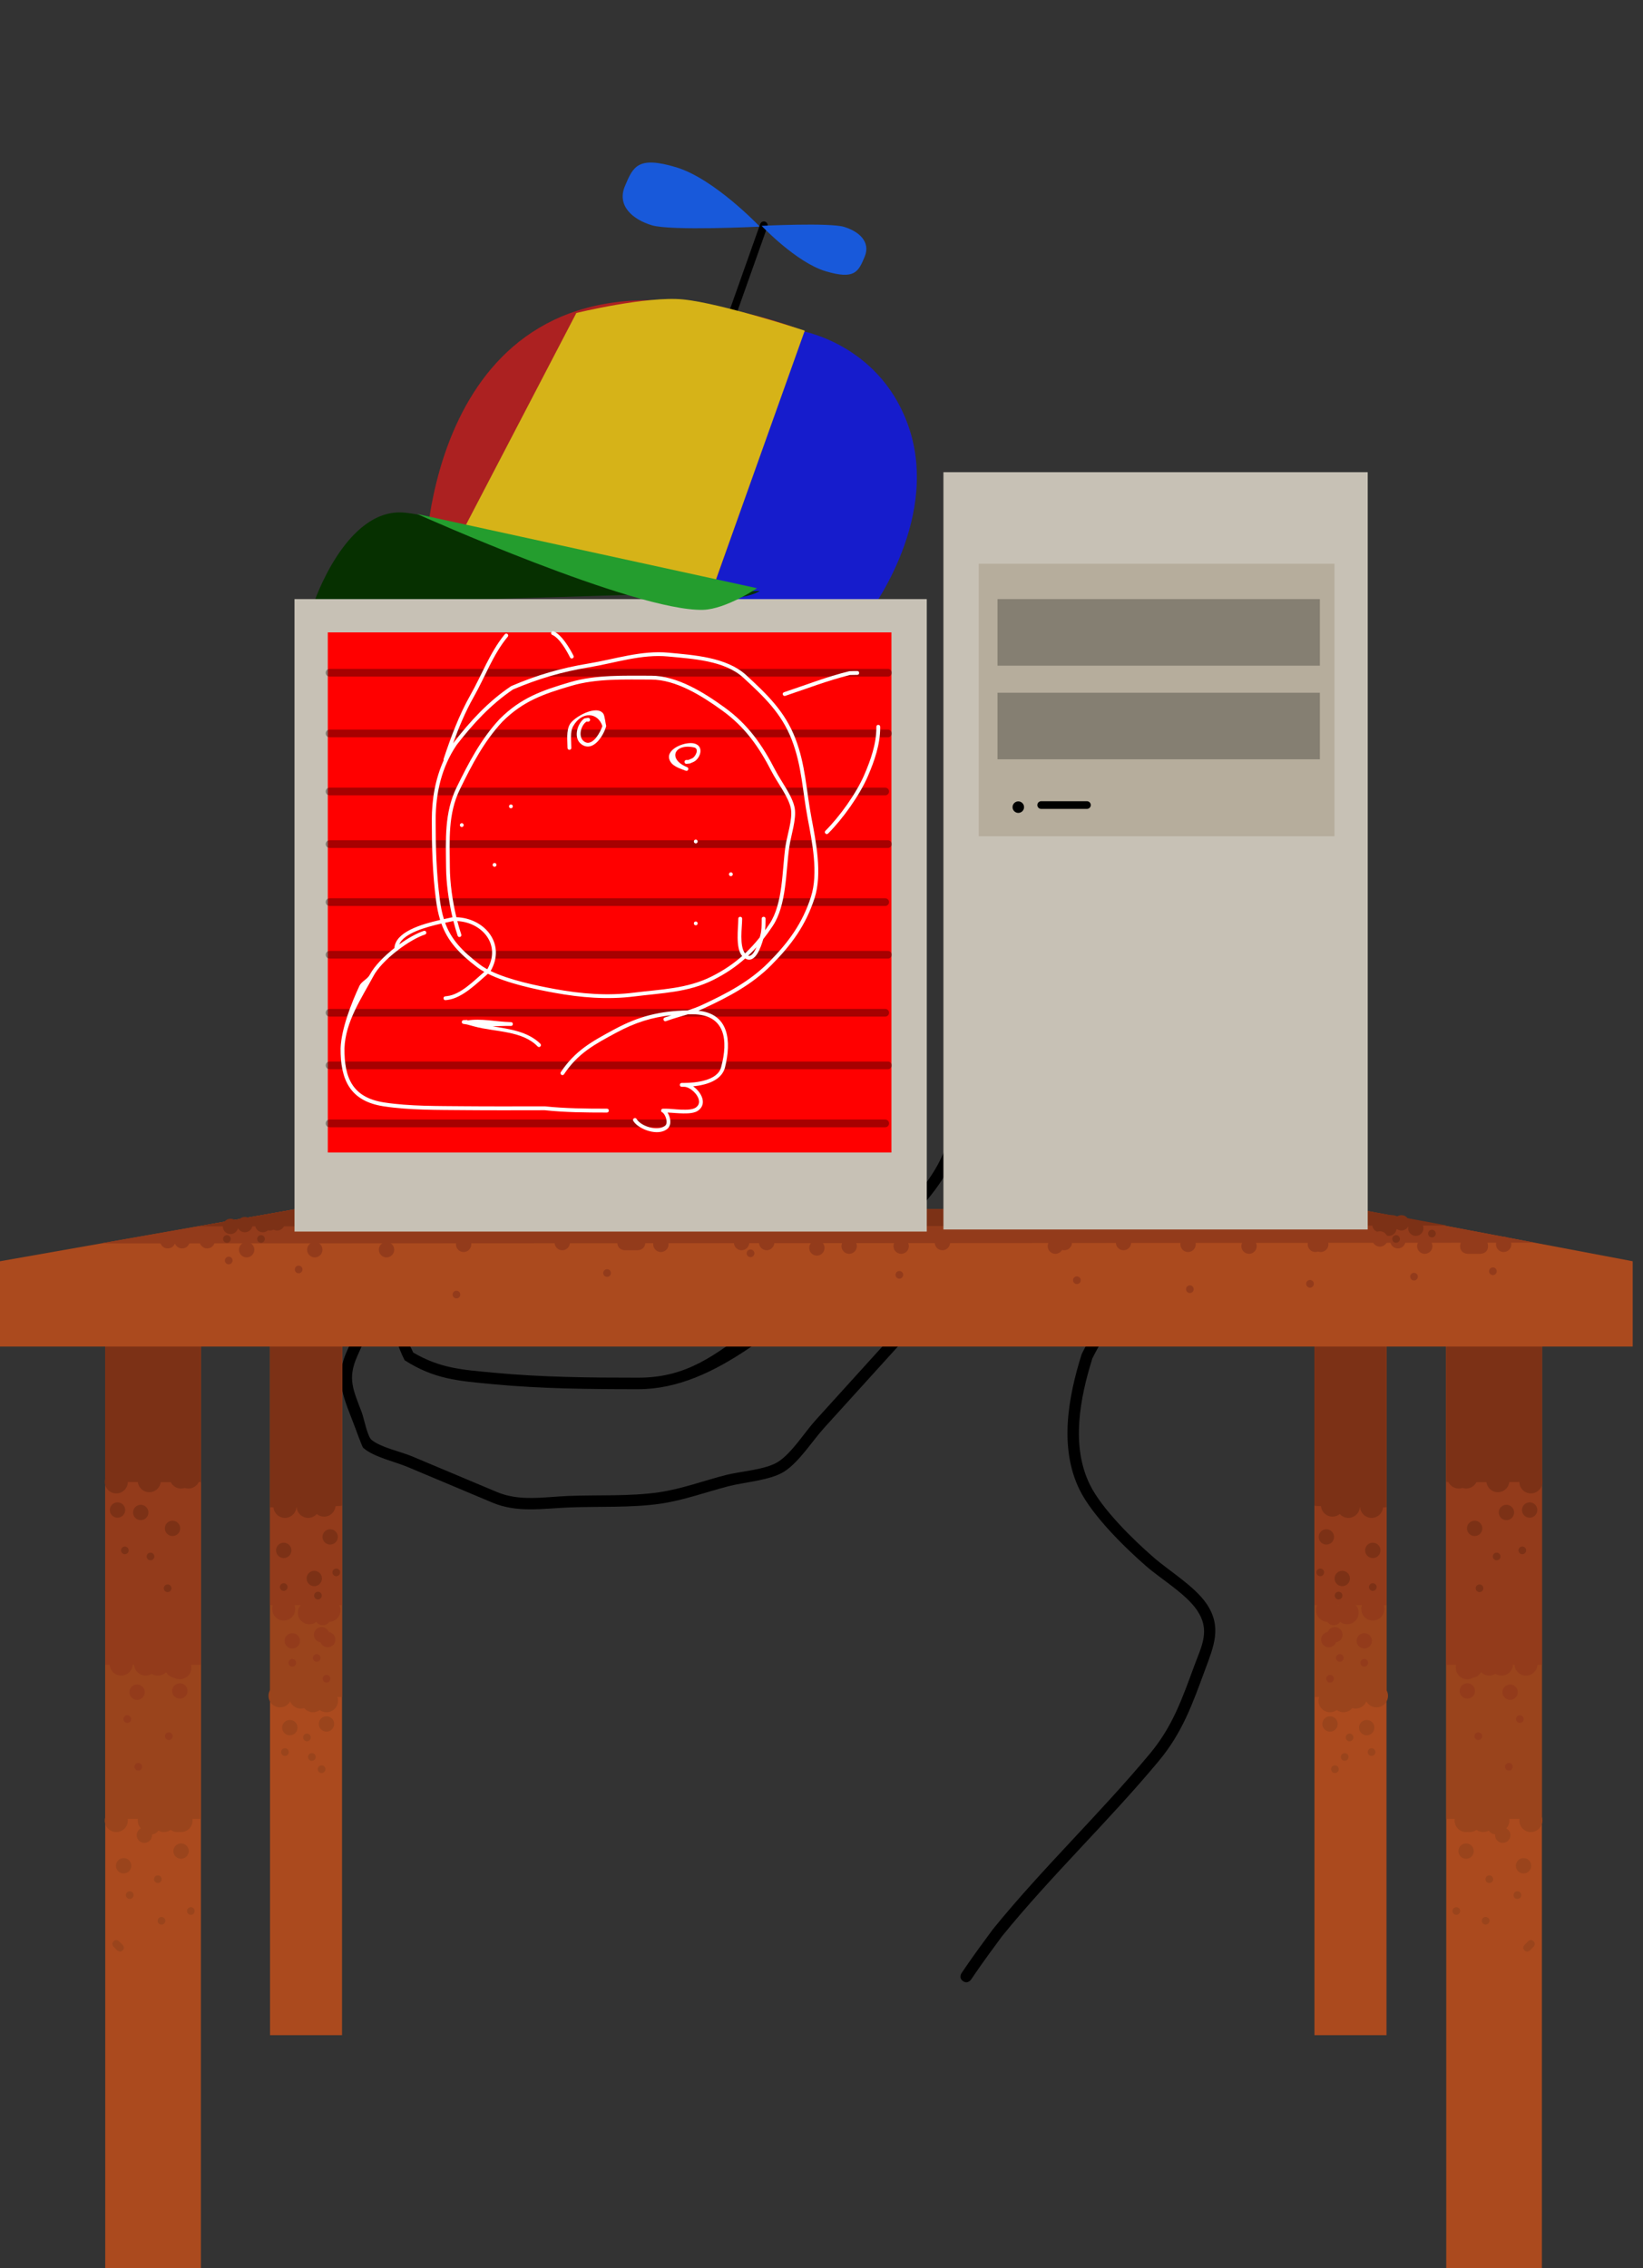 <svg version="1.1" xmlns="http://www.w3.org/2000/svg" xmlns:xlink="http://www.w3.org/1999/xlink" width="214.069" height="295.44" viewBox="0,0,214.069,295.44"><rect x="0" y="0" width="214.069" height="295.44" fill="#333333" stroke="none"/><g transform="translate(-213.637,-38.888)"><g stroke-miterlimit="10"><path d="M339.116,296.938c-0.62,-0.422 -0.198,-1.042 -0.198,-1.042l0.56,-0.822c1.135,-1.666 2.339,-3.28 3.532,-4.905c6.445,-7.935 13.88,-14.977 20.442,-22.851c2.979,-3.574 4.191,-7.126 5.8,-11.481c0.959,-2.596 2.117,-4.607 0.347,-7.212c-1.459,-2.147 -4.687,-4.049 -6.659,-5.767c-2.811,-2.455 -6.971,-6.546 -8.627,-9.89c-2.732,-5.513 -1.476,-12.203 0.261,-17.712c1.941,-3.897 4.185,-7.582 7.012,-10.909c2.705,-3.184 6.019,-5.947 8.516,-9.286c0,0 0.45,-0.6 1.05,-0.15c0.6,0.45 0.15,1.05 0.15,1.05c-5.162,6.864 -11.394,12.003 -15.338,19.857c-1.592,5.107 -2.846,11.365 -0.308,16.485c1.564,3.155 5.601,7.108 8.268,9.424c2.08,1.812 5.37,3.782 6.915,6.055c2.046,3.012 0.939,5.544 -0.181,8.575c-1.666,4.508 -2.963,8.211 -6.055,11.922c-6.549,7.859 -13.971,14.89 -20.407,22.807c-1.174,1.602 -2.361,3.191 -3.479,4.832l-0.56,0.822c0,0 -0.422,0.62 -1.042,0.198z" fill="#000000" stroke="none" stroke-width="0" stroke-linecap="butt"/><g stroke-linecap="butt"><path d="M384.902,303.977v-92.407h9.383v92.407z" fill="#ab4a1e" stroke="#000000" stroke-width="0"/><path d="M384.902,259.925v-48.355h9.383v48.355z" fill="#9a441c" stroke="#000000" stroke-width="0"/><path d="M384.902,247.95v-36.38h9.383v36.38z" fill="#933b1b" stroke="#000000" stroke-width="0"/><path d="M384.902,235.004c0,-9.87 0,-23.434 0,-23.434h9.383c0,0 0,13.694 0,23.624c0,0.155 -9.383,-0.08 -9.383,-0.189z" fill="#7c3116" stroke="#000000" stroke-width="0"/><path d="M392.342,236.597c-0.828,0 -1.5,-0.672 -1.5,-1.5c0,-0.828 0.672,-1.5 1.5,-1.5c0.828,0 1.5,0.672 1.5,1.5c0,0.828 -0.672,1.5 -1.5,1.5z" fill="#7c3116" stroke="none" stroke-width="0.5"/><path d="M388.365,233.938c0.259,-0.213 0.591,-0.341 0.952,-0.341c0.828,0 1.5,0.672 1.5,1.5c0,0.828 -0.672,1.5 -1.5,1.5c-0.444,0 -0.843,-0.193 -1.118,-0.5c-0.259,0.213 -0.591,0.341 -0.952,0.341c-0.828,0 -1.5,-0.672 -1.5,-1.5c0,-0.828 0.672,-1.5 1.5,-1.5c0.444,0 0.843,0.193 1.118,0.5z" fill="#7c3116" stroke="none" stroke-width="0.5"/><path d="M392.501,241.83c-0.552,0 -1,-0.448 -1,-1c0,-0.552 0.448,-1 1,-1c0.552,0 1,0.448 1,1c0,0.552 -0.448,1 -1,1z" fill="#7c3116" stroke="none" stroke-width="0.5"/><path d="M388.521,245.492c-0.552,0 -1,-0.448 -1,-1c0,-0.552 0.448,-1 1,-1c0.552,0 1,0.448 1,1c0,0.552 -0.448,1 -1,1z" fill="#7c3116" stroke="none" stroke-width="0.5"/><path d="M386.451,240.078c-0.552,0 -1,-0.448 -1,-1c0,-0.552 0.448,-1 1,-1c0.552,0 1,0.448 1,1c0,0.552 -0.448,1 -1,1z" fill="#7c3116" stroke="none" stroke-width="0.5"/><path d="M392.501,246.107c-0.276,0 -0.5,-0.224 -0.5,-0.5c0,-0.276 0.224,-0.5 0.5,-0.5c0.276,0 0.5,0.224 0.5,0.5c0,0.276 -0.224,0.5 -0.5,0.5z" fill="#7c3116" stroke="none" stroke-width="0.5"/><path d="M388.043,247.221c-0.276,0 -0.5,-0.224 -0.5,-0.5c0,-0.276 0.224,-0.5 0.5,-0.5c0.276,0 0.5,0.224 0.5,0.5c0,0.276 -0.224,0.5 -0.5,0.5z" fill="#7c3116" stroke="none" stroke-width="0.5"/><path d="M385.654,244.196c-0.276,0 -0.5,-0.224 -0.5,-0.5c0,-0.276 0.224,-0.5 0.5,-0.5c0.276,0 0.5,0.224 0.5,0.5c0,0.276 -0.224,0.5 -0.5,0.5z" fill="#7c3116" stroke="none" stroke-width="0.5"/><path d="M392.501,249.973c-0.828,0 -1.5,-0.672 -1.5,-1.5c0,-0.828 0.672,-1.5 1.5,-1.5c0.828,0 1.5,0.672 1.5,1.5c0,0.828 -0.672,1.5 -1.5,1.5z" fill="#933b1b" stroke="none" stroke-width="0.5"/><path d="M386.567,250.132c-0.809,-0.023 -1.457,-0.685 -1.457,-1.499c0,-0.828 0.672,-1.5 1.5,-1.5c0.611,0 1.136,0.365 1.37,0.889c0.275,-0.348 0.7,-0.571 1.177,-0.571c0.828,0 1.5,0.672 1.5,1.5c0,0.828 -0.672,1.5 -1.5,1.5c-0.345,0 -0.663,-0.117 -0.917,-0.313c-0.179,0.271 -0.486,0.449 -0.835,0.449c-0.352,0 -0.661,-0.182 -0.839,-0.456z" fill="#933b1b" stroke="none" stroke-width="0.5"/><path d="M391.387,253.613c-0.552,0 -1,-0.448 -1,-1c0,-0.552 0.448,-1 1,-1c0.552,0 1,0.448 1,1c0,0.552 -0.448,1 -1,1z" fill="#933b1b" stroke="none" stroke-width="0.5"/><path d="M386.629,251.463c0.143,-0.378 0.508,-0.647 0.936,-0.647c0.552,0 1,0.448 1,1c0,0.505 -0.374,0.922 -0.86,0.99c-0.143,0.378 -0.508,0.647 -0.936,0.647c-0.552,0 -1,-0.448 -1,-1c0,-0.505 0.374,-0.922 0.86,-0.99z" fill="#933b1b" stroke="none" stroke-width="0.5"/><path d="M386.928,258.049c-0.276,0 -0.5,-0.224 -0.5,-0.5c0,-0.276 0.224,-0.5 0.5,-0.5c0.276,0 0.5,0.224 0.5,0.5c0,0.276 -0.224,0.5 -0.5,0.5z" fill="#933b1b" stroke="none" stroke-width="0.5"/><path d="M391.387,255.979c-0.276,0 -0.5,-0.224 -0.5,-0.5c0,-0.276 0.224,-0.5 0.5,-0.5c0.276,0 0.5,0.224 0.5,0.5c0,0.276 -0.224,0.5 -0.5,0.5z" fill="#933b1b" stroke="none" stroke-width="0.5"/><path d="M388.202,255.342c-0.276,0 -0.5,-0.224 -0.5,-0.5c0,-0.276 0.224,-0.5 0.5,-0.5c0.276,0 0.5,0.224 0.5,0.5c0,0.276 -0.224,0.5 -0.5,0.5z" fill="#933b1b" stroke="none" stroke-width="0.5"/><path d="M387.181,258.936c0.23,0.039 0.441,0.13 0.623,0.261c0.246,-0.177 0.549,-0.282 0.876,-0.282c0.152,0 0.299,0.023 0.438,0.065c0.275,-0.331 0.69,-0.543 1.155,-0.543c0.567,0 1.061,0.315 1.316,0.779c0.222,-0.55 0.761,-0.938 1.391,-0.938c0.828,0 1.5,0.672 1.5,1.5c0,0.828 -0.672,1.5 -1.5,1.5c-0.567,0 -1.061,-0.315 -1.316,-0.779c-0.222,0.55 -0.761,0.938 -1.391,0.938c-0.152,0 -0.299,-0.023 -0.438,-0.065c-0.275,0.331 -0.69,0.543 -1.155,0.543c-0.327,0 -0.629,-0.105 -0.876,-0.282c-0.246,0.177 -0.549,0.282 -0.876,0.282c-0.828,0 -1.5,-0.672 -1.5,-1.5c0,-0.165 0.027,-0.324 0.076,-0.472c-0.035,-0.102 -0.054,-0.21 -0.054,-0.324c0,-0.552 0.448,-1 1,-1c0.288,0 0.548,0.122 0.731,0.317z" fill="#9a441c" stroke="none" stroke-width="0.5"/><path d="M391.705,264.918c-0.552,0 -1,-0.448 -1,-1c0,-0.552 0.448,-1 1,-1c0.552,0 1,0.448 1,1c0,0.552 -0.448,1 -1,1z" fill="#9a441c" stroke="none" stroke-width="0.5"/><path d="M386.928,264.441c-0.552,0 -1,-0.448 -1,-1c0,-0.552 0.448,-1 1,-1c0.552,0 1,0.448 1,1c0,0.552 -0.448,1 -1,1z" fill="#9a441c" stroke="none" stroke-width="0.5"/><path d="M392.342,267.603c-0.276,0 -0.5,-0.224 -0.5,-0.5c0,-0.276 0.224,-0.5 0.5,-0.5c0.276,0 0.5,0.224 0.5,0.5c0,0.276 -0.224,0.5 -0.5,0.5z" fill="#9a441c" stroke="none" stroke-width="0.5"/><path d="M389.476,265.692c-0.276,0 -0.5,-0.224 -0.5,-0.5c0,-0.276 0.224,-0.5 0.5,-0.5c0.276,0 0.5,0.224 0.5,0.5c0,0.276 -0.224,0.5 -0.5,0.5z" fill="#9a441c" stroke="none" stroke-width="0.5"/><path d="M388.839,268.24c-0.276,0 -0.5,-0.224 -0.5,-0.5c0,-0.276 0.224,-0.5 0.5,-0.5c0.276,0 0.5,0.224 0.5,0.5c0,0.276 -0.224,0.5 -0.5,0.5z" fill="#9a441c" stroke="none" stroke-width="0.5"/><path d="M387.565,269.832c-0.276,0 -0.5,-0.224 -0.5,-0.5c0,-0.276 0.224,-0.5 0.5,-0.5c0.276,0 0.5,0.224 0.5,0.5c0,0.276 -0.224,0.5 -0.5,0.5z" fill="#9a441c" stroke="none" stroke-width="0.5"/></g><g stroke-linecap="butt"><path d="M402.071,334.328v-122.758h12.465v122.758z" fill="#ab4a1e" stroke="#000000" stroke-width="0"/><path d="M402.071,275.807v-64.237h12.465v64.237z" fill="#9a441c" stroke="#000000" stroke-width="0"/><path d="M402.071,255.732v-44.162h12.465v44.162z" fill="#933b1b" stroke="#000000" stroke-width="0"/><path d="M402.071,231.916c0,-6.988 0,-20.346 0,-20.346h12.465c0,0 0,13.516 0,20.346c0,0.013 -12.465,0.061 -12.465,0z" fill="#7c3116" stroke="#000000" stroke-width="0"/><path d="M413.097,233.413c-0.828,0 -1.5,-0.672 -1.5,-1.5c0,-0.828 0.672,-1.5 1.5,-1.5c0.828,0 1.5,0.672 1.5,1.5c0,0.828 -0.672,1.5 -1.5,1.5z" fill="#7c3116" stroke="none" stroke-width="0.5"/><path d="M408.797,233.254c-0.828,0 -1.5,-0.672 -1.5,-1.5c0,-0.828 0.672,-1.5 1.5,-1.5c0.828,0 1.5,0.672 1.5,1.5c0,0.828 -0.672,1.5 -1.5,1.5z" fill="#7c3116" stroke="none" stroke-width="0.5"/><path d="M404.18,229.854c0.15,-0.05 0.311,-0.078 0.478,-0.078c0.828,0 1.5,0.672 1.5,1.5c0,0.828 -0.672,1.5 -1.5,1.5c-0.167,0 -0.328,-0.027 -0.478,-0.078c-0.15,0.05 -0.311,0.078 -0.478,0.078c-0.828,0 -1.5,-0.672 -1.5,-1.5c0,-0.828 0.672,-1.5 1.5,-1.5c0.167,0 0.328,0.027 0.478,0.078z" fill="#7c3116" stroke="none" stroke-width="0.5"/><path d="M412.937,236.575c-0.552,0 -1,-0.448 -1,-1c0,-0.552 0.448,-1 1,-1c0.552,0 1,0.448 1,1c0,0.552 -0.448,1 -1,1z" fill="#7c3116" stroke="none" stroke-width="0.5"/><path d="M409.912,236.894c-0.552,0 -1,-0.448 -1,-1c0,-0.552 0.448,-1 1,-1c0.552,0 1,0.448 1,1c0,0.552 -0.448,1 -1,1z" fill="#7c3116" stroke="none" stroke-width="0.5"/><path d="M405.772,238.964c-0.552,0 -1,-0.448 -1,-1c0,-0.552 0.448,-1 1,-1c0.552,0 1,0.448 1,1c0,0.552 -0.448,1 -1,1z" fill="#7c3116" stroke="none" stroke-width="0.5"/><path d="M411.982,241.33c-0.276,0 -0.5,-0.224 -0.5,-0.5c0,-0.276 0.224,-0.5 0.5,-0.5c0.276,0 0.5,0.224 0.5,0.5c0,0.276 -0.224,0.5 -0.5,0.5z" fill="#7c3116" stroke="none" stroke-width="0.5"/><path d="M408.638,242.126c-0.276,0 -0.5,-0.224 -0.5,-0.5c0,-0.276 0.224,-0.5 0.5,-0.5c0.276,0 0.5,0.224 0.5,0.5c0,0.276 -0.224,0.5 -0.5,0.5z" fill="#7c3116" stroke="none" stroke-width="0.5"/><path d="M406.409,246.266c-0.276,0 -0.5,-0.224 -0.5,-0.5c0,-0.276 0.224,-0.5 0.5,-0.5c0.276,0 0.5,0.224 0.5,0.5c0,0.276 -0.224,0.5 -0.5,0.5z" fill="#7c3116" stroke="none" stroke-width="0.5"/><path d="M412.46,257.138c-0.828,0 -1.5,-0.672 -1.5,-1.5c0,-0.828 0.672,-1.5 1.5,-1.5c0.828,0 1.5,0.672 1.5,1.5c0,0.828 -0.672,1.5 -1.5,1.5z" fill="#933b1b" stroke="none" stroke-width="0.5"/><path d="M404.587,254.633c0.211,-0.113 0.451,-0.177 0.707,-0.177c0.422,0 0.803,0.174 1.076,0.455c0.256,-0.461 0.748,-0.773 1.313,-0.773c0.292,0 0.565,0.084 0.796,0.228c0.231,-0.145 0.504,-0.228 0.796,-0.228c0.828,0 1.5,0.672 1.5,1.5c0,0.828 -0.672,1.5 -1.5,1.5c-0.292,0 -0.565,-0.084 -0.796,-0.229c-0.231,0.145 -0.504,0.229 -0.796,0.229c-0.422,0 -0.803,-0.174 -1.076,-0.455c-0.221,0.398 -0.617,0.684 -1.083,0.756c-0.211,0.113 -0.451,0.177 -0.707,0.177c-0.828,0 -1.5,-0.672 -1.5,-1.5c0,-0.751 0.551,-1.372 1.271,-1.483z" fill="#933b1b" stroke="none" stroke-width="0.5"/><path d="M410.39,260.301c-0.552,0 -1,-0.448 -1,-1c0,-0.552 0.448,-1 1,-1c0.552,0 1,0.448 1,1c0,0.552 -0.448,1 -1,1z" fill="#933b1b" stroke="none" stroke-width="0.5"/><path d="M404.817,260.141c-0.552,0 -1,-0.448 -1,-1c0,-0.552 0.448,-1 1,-1c0.552,0 1,0.448 1,1c0,0.552 -0.448,1 -1,1z" fill="#933b1b" stroke="none" stroke-width="0.5"/><path d="M411.663,263.304c-0.276,0 -0.5,-0.224 -0.5,-0.5c0,-0.276 0.224,-0.5 0.5,-0.5c0.276,0 0.5,0.224 0.5,0.5c0,0.276 -0.224,0.5 -0.5,0.5z" fill="#933b1b" stroke="none" stroke-width="0.5"/><path d="M406.25,265.533c-0.276,0 -0.5,-0.224 -0.5,-0.5c0,-0.276 0.224,-0.5 0.5,-0.5c0.276,0 0.5,0.224 0.5,0.5c0,0.276 -0.224,0.5 -0.5,0.5z" fill="#933b1b" stroke="none" stroke-width="0.5"/><path d="M410.23,269.514c-0.276,0 -0.5,-0.224 -0.5,-0.5c0,-0.276 0.224,-0.5 0.5,-0.5c0.276,0 0.5,0.224 0.5,0.5c0,0.276 -0.224,0.5 -0.5,0.5z" fill="#933b1b" stroke="none" stroke-width="0.5"/><path d="M413.097,277.52c-0.828,0 -1.5,-0.672 -1.5,-1.5c0,-0.828 0.672,-1.5 1.5,-1.5c0.828,0 1.5,0.672 1.5,1.5c0,0.828 -0.672,1.5 -1.5,1.5z" fill="#9a441c" stroke="none" stroke-width="0.5"/><path d="M409.434,278.931c-0.552,0 -1,-0.448 -1,-1c0,-0.039 0.002,-0.077 0.007,-0.115c-0.349,-0.013 -0.652,-0.205 -0.821,-0.487c-0.217,0.122 -0.467,0.191 -0.734,0.191c-0.327,0 -0.629,-0.105 -0.876,-0.282c-0.246,0.177 -0.549,0.282 -0.876,0.282c-0.081,0 -0.161,-0.006 -0.239,-0.019c-0.078,0.012 -0.158,0.019 -0.239,0.019c-0.828,0 -1.5,-0.672 -1.5,-1.5c0,-0.828 0.672,-1.5 1.5,-1.5c0.081,0 0.161,0.006 0.239,0.019c0.078,-0.012 0.158,-0.019 0.239,-0.019c0.327,0 0.629,0.105 0.876,0.282c0.246,-0.177 0.549,-0.282 0.876,-0.282c0.363,0 0.696,0.129 0.955,0.344c0.259,-0.215 0.592,-0.344 0.955,-0.344c0.828,0 1.5,0.672 1.5,1.5c0,0.395 -0.153,0.755 -0.403,1.023c0.321,0.167 0.54,0.502 0.54,0.888c0,0.552 -0.448,1 -1,1z" fill="#9a441c" stroke="none" stroke-width="0.5"/><path d="M412.141,282.911c-0.552,0 -1,-0.448 -1,-1c0,-0.552 0.448,-1 1,-1c0.552,0 1,0.448 1,1c0,0.552 -0.448,1 -1,1z" fill="#9a441c" stroke="none" stroke-width="0.5"/><path d="M404.657,281.001c-0.552,0 -1,-0.448 -1,-1c0,-0.552 0.448,-1 1,-1c0.552,0 1,0.448 1,1c0,0.552 -0.448,1 -1,1z" fill="#9a441c" stroke="none" stroke-width="0.5"/><path d="M413.45,292.456l-0.478,0.478c0,0 -0.354,0.354 -0.707,0c-0.354,-0.354 0,-0.707 0,-0.707l0.478,-0.478c0,0 0.354,-0.354 0.707,0c0.354,0.354 0,0.707 0,0.707z" fill="#9a441c" stroke="none" stroke-width="0.5"/><path d="M411.345,286.233c-0.276,0 -0.5,-0.224 -0.5,-0.5c0,-0.276 0.224,-0.5 0.5,-0.5c0.276,0 0.5,0.224 0.5,0.5c0,0.276 -0.224,0.5 -0.5,0.5z" fill="#9a441c" stroke="none" stroke-width="0.5"/><path d="M407.683,284.163c-0.276,0 -0.5,-0.224 -0.5,-0.5c0,-0.276 0.224,-0.5 0.5,-0.5c0.276,0 0.5,0.224 0.5,0.5c0,0.276 -0.224,0.5 -0.5,0.5z" fill="#9a441c" stroke="none" stroke-width="0.5"/><path d="M403.383,288.303c-0.276,0 -0.5,-0.224 -0.5,-0.5c0,-0.276 0.224,-0.5 0.5,-0.5c0.276,0 0.5,0.224 0.5,0.5c0,0.276 -0.224,0.5 -0.5,0.5z" fill="#9a441c" stroke="none" stroke-width="0.5"/><path d="M407.205,289.577c-0.276,0 -0.5,-0.224 -0.5,-0.5c0,-0.276 0.224,-0.5 0.5,-0.5c0.276,0 0.5,0.224 0.5,0.5c0,0.276 -0.224,0.5 -0.5,0.5z" fill="#9a441c" stroke="none" stroke-width="0.5"/></g><path d="M338.459,181.482c0.75,0.004 0.746,0.754 0.746,0.754l-0.008,1.461c-0.12,9.528 -8.824,15.606 -15.454,21.346c-8.082,5.725 -16.664,14.793 -26.943,14.793c-6.376,0 -12.617,-0.055 -18.966,-0.654c-4.518,-0.426 -7.616,-0.645 -11.478,-3.118c-1.942,-3.812 -2.022,-7.732 -1.246,-11.643c-1.644,3.711 -3.288,7.423 -4.932,11.135c-1.308,2.953 -0.5,4.378 0.613,7.358c0.253,0.678 0.709,3.063 1.245,3.512c1.199,1.002 3.816,1.537 5.281,2.153c3.688,1.55 7.375,3.1 11.063,4.65c2.968,1.248 6.075,0.648 9.276,0.514c3.894,-0.162 8.059,0.079 11.911,-0.492c2.882,-0.427 5.813,-1.506 8.637,-2.235c1.901,-0.491 5.203,-0.678 6.831,-1.731c1.788,-1.157 3.427,-3.826 4.87,-5.418c3.694,-4.075 7.389,-8.149 11.083,-12.224c3.9,-4.301 6.155,-10.225 8.834,-15.369c0.712,-1.368 3.006,-4.274 3.043,-5.763c0.048,-1.891 -0.881,-3.346 -1.793,-4.899c-0.162,-0.245 -0.324,-0.49 -0.486,-0.735l-0.492,-0.487c0,0 -0.53,-0.53 0,-1.061c0.53,-0.53 1.061,0 1.061,0l0.592,0.597c0.199,0.297 0.398,0.594 0.598,0.89c1.086,1.849 2.17,3.675 2.001,5.94c-0.137,1.83 -2.342,4.577 -3.193,6.211c-2.743,5.266 -5.059,11.278 -9.054,15.684c-3.694,4.075 -7.389,8.149 -11.083,12.224c-1.542,1.701 -3.274,4.468 -5.205,5.694c-1.806,1.147 -5.153,1.363 -7.232,1.9c-2.875,0.743 -5.856,1.831 -8.792,2.266c-3.906,0.579 -8.12,0.343 -12.068,0.507c-3.442,0.143 -6.711,0.718 -9.92,-0.63c-3.688,-1.55 -7.375,-3.1 -11.063,-4.65c-1.621,-0.681 -4.49,-1.316 -5.782,-2.497c-0.137,-0.126 -1.022,-2.561 -1.044,-2.621c-1.372,-3.676 -2.77,-6.133 -1.103,-9.895c3.556,-8.027 7.109,-16.056 10.675,-24.079c0,0 0.246,-0.553 0.793,-0.445c0.119,-0.024 0.261,-0.015 0.426,0.047c0.702,0.263 0.439,0.966 0.439,0.966c-1.825,4.865 -3.841,9.796 -4.83,14.899c-0.348,1.793 -0.823,3.692 -0.337,5.521c0.288,1.084 1.062,2.16 1.5,3.205c3.564,2.077 6.38,2.238 10.502,2.626c6.302,0.595 12.496,0.647 18.825,0.647c6.419,0 10.01,-2.984 15.043,-6.678c3.616,-2.655 7.311,-5.207 10.974,-7.796c6.228,-5.404 14.767,-11.215 14.88,-20.179l0.008,-1.456c0,0 0.004,-0.75 0.754,-0.746z" fill="#000000" stroke="none" stroke-width="0" stroke-linecap="butt"/><g stroke-linecap="butt"><path d="M248.819,303.977v-92.407h9.383v92.407z" fill="#ab4a1e" stroke="#000000" stroke-width="0"/><path d="M248.819,259.925v-48.355h9.383v48.355z" fill="#9a441c" stroke="#000000" stroke-width="0"/><path d="M248.819,247.95v-36.38h9.383v36.38z" fill="#933b1b" stroke="#000000" stroke-width="0"/><path d="M248.819,235.194c0,-9.93 0,-23.624 0,-23.624h9.383c0,0 0,13.564 0,23.434c0,0.11 -9.383,0.345 -9.383,0.189z" fill="#7c3116" stroke="#000000" stroke-width="0"/><path d="M249.263,235.097c0,-0.828 0.672,-1.5 1.5,-1.5c0.828,0 1.5,0.672 1.5,1.5c0,0.828 -0.672,1.5 -1.5,1.5c-0.828,0 -1.5,-0.672 -1.5,-1.5z" fill="#7c3116" stroke="none" stroke-width="0.5"/><path d="M255.858,233.438c0.828,0 1.5,0.672 1.5,1.5c0,0.828 -0.672,1.5 -1.5,1.5c-0.361,0 -0.693,-0.128 -0.952,-0.341c-0.275,0.307 -0.674,0.5 -1.118,0.5c-0.828,0 -1.5,-0.672 -1.5,-1.5c0,-0.828 0.672,-1.5 1.5,-1.5c0.361,0 0.693,0.128 0.952,0.341c0.275,-0.307 0.674,-0.5 1.118,-0.5z" fill="#7c3116" stroke="none" stroke-width="0.5"/><path d="M249.604,240.83c0,-0.552 0.448,-1 1,-1c0.552,0 1,0.448 1,1c0,0.552 -0.448,1 -1,1c-0.552,0 -1,-0.448 -1,-1z" fill="#7c3116" stroke="none" stroke-width="0.5"/><path d="M253.584,244.492c0,-0.552 0.448,-1 1,-1c0.552,0 1,0.448 1,1c0,0.552 -0.448,1 -1,1c-0.552,0 -1,-0.448 -1,-1z" fill="#7c3116" stroke="none" stroke-width="0.5"/><path d="M255.654,239.078c0,-0.552 0.448,-1 1,-1c0.552,0 1,0.448 1,1c0,0.552 -0.448,1 -1,1c-0.552,0 -1,-0.448 -1,-1z" fill="#7c3116" stroke="none" stroke-width="0.5"/><path d="M250.104,245.607c0,-0.276 0.224,-0.5 0.5,-0.5c0.276,0 0.5,0.224 0.5,0.5c0,0.276 -0.224,0.5 -0.5,0.5c-0.276,0 -0.5,-0.224 -0.5,-0.5z" fill="#7c3116" stroke="none" stroke-width="0.5"/><path d="M254.562,246.721c0,-0.276 0.224,-0.5 0.5,-0.5c0.276,0 0.5,0.224 0.5,0.5c0,0.276 -0.224,0.5 -0.5,0.5c-0.276,0 -0.5,-0.224 -0.5,-0.5z" fill="#7c3116" stroke="none" stroke-width="0.5"/><path d="M256.951,243.696c0,-0.276 0.224,-0.5 0.5,-0.5c0.276,0 0.5,0.224 0.5,0.5c0,0.276 -0.224,0.5 -0.5,0.5c-0.276,0 -0.5,-0.224 -0.5,-0.5z" fill="#7c3116" stroke="none" stroke-width="0.5"/><path d="M249.104,248.473c0,-0.828 0.672,-1.5 1.5,-1.5c0.828,0 1.5,0.672 1.5,1.5c0,0.828 -0.672,1.5 -1.5,1.5c-0.828,0 -1.5,-0.672 -1.5,-1.5z" fill="#933b1b" stroke="none" stroke-width="0.5"/><path d="M255.699,250.588c-0.349,0 -0.656,-0.179 -0.835,-0.449c-0.253,0.196 -0.571,0.313 -0.917,0.313c-0.828,0 -1.5,-0.672 -1.5,-1.5c0,-0.828 0.672,-1.5 1.5,-1.5c0.477,0 0.903,0.223 1.177,0.571c0.234,-0.524 0.759,-0.889 1.37,-0.889c0.828,0 1.5,0.672 1.5,1.5c0,0.814 -0.648,1.477 -1.457,1.499c-0.178,0.274 -0.488,0.456 -0.839,0.456z" fill="#933b1b" stroke="none" stroke-width="0.5"/><path d="M250.718,252.613c0,-0.552 0.448,-1 1,-1c0.552,0 1,0.448 1,1c0,0.552 -0.448,1 -1,1c-0.552,0 -1,-0.448 -1,-1z" fill="#933b1b" stroke="none" stroke-width="0.5"/><path d="M257.336,252.454c0,0.552 -0.448,1 -1,1c-0.428,0 -0.793,-0.269 -0.936,-0.647c-0.486,-0.068 -0.86,-0.485 -0.86,-0.99c0,-0.552 0.448,-1 1,-1c0.428,0 0.793,0.269 0.936,0.647c0.486,0.068 0.86,0.485 0.86,0.99z" fill="#933b1b" stroke="none" stroke-width="0.5"/><path d="M255.677,257.549c0,-0.276 0.224,-0.5 0.5,-0.5c0.276,0 0.5,0.224 0.5,0.5c0,0.276 -0.224,0.5 -0.5,0.5c-0.276,0 -0.5,-0.224 -0.5,-0.5z" fill="#933b1b" stroke="none" stroke-width="0.5"/><path d="M251.218,255.479c0,-0.276 0.224,-0.5 0.5,-0.5c0.276,0 0.5,0.224 0.5,0.5c0,0.276 -0.224,0.5 -0.5,0.5c-0.276,0 -0.5,-0.224 -0.5,-0.5z" fill="#933b1b" stroke="none" stroke-width="0.5"/><path d="M254.403,254.842c0,-0.276 0.224,-0.5 0.5,-0.5c0.276,0 0.5,0.224 0.5,0.5c0,0.276 -0.224,0.5 -0.5,0.5c-0.276,0 -0.5,-0.224 -0.5,-0.5z" fill="#933b1b" stroke="none" stroke-width="0.5"/><path d="M256.654,258.619c0.552,0 1,0.448 1,1c0,0.113 -0.019,0.222 -0.054,0.324c0.049,0.149 0.076,0.307 0.076,0.472c0,0.828 -0.672,1.5 -1.5,1.5c-0.327,0 -0.629,-0.105 -0.876,-0.282c-0.246,0.177 -0.549,0.282 -0.876,0.282c-0.464,0 -0.88,-0.211 -1.155,-0.543c-0.138,0.042 -0.285,0.065 -0.438,0.065c-0.63,0 -1.169,-0.388 -1.391,-0.938c-0.255,0.464 -0.749,0.779 -1.316,0.779c-0.828,0 -1.5,-0.672 -1.5,-1.5c0,-0.828 0.672,-1.5 1.5,-1.5c0.63,0 1.169,0.388 1.391,0.938c0.255,-0.464 0.749,-0.779 1.316,-0.779c0.464,0 0.88,0.211 1.155,0.543c0.138,-0.042 0.285,-0.065 0.438,-0.065c0.327,0 0.629,0.105 0.876,0.282c0.181,-0.131 0.393,-0.222 0.623,-0.261c0.183,-0.195 0.442,-0.317 0.731,-0.317z" fill="#9a441c" stroke="none" stroke-width="0.5"/><path d="M250.4,263.918c0,-0.552 0.448,-1 1,-1c0.552,0 1,0.448 1,1c0,0.552 -0.448,1 -1,1c-0.552,0 -1,-0.448 -1,-1z" fill="#9a441c" stroke="none" stroke-width="0.5"/><path d="M255.177,263.441c0,-0.552 0.448,-1 1,-1c0.552,0 1,0.448 1,1c0,0.552 -0.448,1 -1,1c-0.552,0 -1,-0.448 -1,-1z" fill="#9a441c" stroke="none" stroke-width="0.5"/><path d="M250.263,267.103c0,-0.276 0.224,-0.5 0.5,-0.5c0.276,0 0.5,0.224 0.5,0.5c0,0.276 -0.224,0.5 -0.5,0.5c-0.276,0 -0.5,-0.224 -0.5,-0.5z" fill="#9a441c" stroke="none" stroke-width="0.5"/><path d="M253.129,265.192c0,-0.276 0.224,-0.5 0.5,-0.5c0.276,0 0.5,0.224 0.5,0.5c0,0.276 -0.224,0.5 -0.5,0.5c-0.276,0 -0.5,-0.224 -0.5,-0.5z" fill="#9a441c" stroke="none" stroke-width="0.5"/><path d="M253.766,267.74c0,-0.276 0.224,-0.5 0.5,-0.5c0.276,0 0.5,0.224 0.5,0.5c0,0.276 -0.224,0.5 -0.5,0.5c-0.276,0 -0.5,-0.224 -0.5,-0.5z" fill="#9a441c" stroke="none" stroke-width="0.5"/><path d="M255.04,269.332c0,-0.276 0.224,-0.5 0.5,-0.5c0.276,0 0.5,0.224 0.5,0.5c0,0.276 -0.224,0.5 -0.5,0.5c-0.276,0 -0.5,-0.224 -0.5,-0.5z" fill="#9a441c" stroke="none" stroke-width="0.5"/></g><g stroke-linecap="butt"><path d="M227.349,334.328v-122.758h12.465v122.758z" fill="#ab4a1e" stroke="#000000" stroke-width="0"/><path d="M227.349,275.807v-64.237h12.465v64.237z" fill="#9a441c" stroke="#000000" stroke-width="0"/><path d="M227.349,255.732v-44.162h12.465v44.162z" fill="#933b1b" stroke="#000000" stroke-width="0"/><path d="M227.349,231.916c0,-6.83 0,-20.346 0,-20.346h12.465c0,0 0,13.358 0,20.346c0,0.061 -12.465,0.013 -12.465,0z" fill="#7c3116" stroke="#000000" stroke-width="0"/><path d="M227.289,231.913c0,-0.828 0.672,-1.5 1.5,-1.5c0.828,0 1.5,0.672 1.5,1.5c0,0.828 -0.672,1.5 -1.5,1.5c-0.828,0 -1.5,-0.672 -1.5,-1.5z" fill="#7c3116" stroke="none" stroke-width="0.5"/><path d="M231.588,231.754c0,-0.828 0.672,-1.5 1.5,-1.5c0.828,0 1.5,0.672 1.5,1.5c0,0.828 -0.672,1.5 -1.5,1.5c-0.828,0 -1.5,-0.672 -1.5,-1.5z" fill="#7c3116" stroke="none" stroke-width="0.5"/><path d="M238.184,229.776c0.828,0 1.5,0.672 1.5,1.5c0,0.828 -0.672,1.5 -1.5,1.5c-0.167,0 -0.328,-0.027 -0.478,-0.078c-0.15,0.05 -0.311,0.078 -0.478,0.078c-0.828,0 -1.5,-0.672 -1.5,-1.5c0,-0.828 0.672,-1.5 1.5,-1.5c0.167,0 0.328,0.027 0.478,0.078c0.15,-0.05 0.311,-0.078 0.478,-0.078z" fill="#7c3116" stroke="none" stroke-width="0.5"/><path d="M227.948,235.575c0,-0.552 0.448,-1 1,-1c0.552,0 1,0.448 1,1c0,0.552 -0.448,1 -1,1c-0.552,0 -1,-0.448 -1,-1z" fill="#7c3116" stroke="none" stroke-width="0.5"/><path d="M230.974,235.894c0,-0.552 0.448,-1 1,-1c0.552,0 1,0.448 1,1c0,0.552 -0.448,1 -1,1c-0.552,0 -1,-0.448 -1,-1z" fill="#7c3116" stroke="none" stroke-width="0.5"/><path d="M235.114,237.964c0,-0.552 0.448,-1 1,-1c0.552,0 1,0.448 1,1c0,0.552 -0.448,1 -1,1c-0.552,0 -1,-0.448 -1,-1z" fill="#7c3116" stroke="none" stroke-width="0.5"/><path d="M229.404,240.83c0,-0.276 0.224,-0.5 0.5,-0.5c0.276,0 0.5,0.224 0.5,0.5c0,0.276 -0.224,0.5 -0.5,0.5c-0.276,0 -0.5,-0.224 -0.5,-0.5z" fill="#7c3116" stroke="none" stroke-width="0.5"/><path d="M232.747,241.626c0,-0.276 0.224,-0.5 0.5,-0.5c0.276,0 0.5,0.224 0.5,0.5c0,0.276 -0.224,0.5 -0.5,0.5c-0.276,0 -0.5,-0.224 -0.5,-0.5z" fill="#7c3116" stroke="none" stroke-width="0.5"/><path d="M234.977,245.766c0,-0.276 0.224,-0.5 0.5,-0.5c0.276,0 0.5,0.224 0.5,0.5c0,0.276 -0.224,0.5 -0.5,0.5c-0.276,0 -0.5,-0.224 -0.5,-0.5z" fill="#7c3116" stroke="none" stroke-width="0.5"/><path d="M227.926,255.638c0,-0.828 0.672,-1.5 1.5,-1.5c0.828,0 1.5,0.672 1.5,1.5c0,0.828 -0.672,1.5 -1.5,1.5c-0.828,0 -1.5,-0.672 -1.5,-1.5z" fill="#933b1b" stroke="none" stroke-width="0.5"/><path d="M238.569,256.116c0,0.828 -0.672,1.5 -1.5,1.5c-0.256,0 -0.496,-0.064 -0.707,-0.177c-0.467,-0.072 -0.863,-0.358 -1.083,-0.756c-0.273,0.281 -0.654,0.455 -1.076,0.455c-0.292,0 -0.565,-0.084 -0.796,-0.229c-0.231,0.145 -0.504,0.229 -0.796,0.229c-0.828,0 -1.5,-0.672 -1.5,-1.5c0,-0.828 0.672,-1.5 1.5,-1.5c0.292,0 0.565,0.084 0.796,0.228c0.231,-0.145 0.504,-0.228 0.796,-0.228c0.565,0 1.057,0.312 1.313,0.773c0.273,-0.281 0.654,-0.455 1.076,-0.455c0.256,0 0.496,0.064 0.707,0.177c0.72,0.11 1.271,0.732 1.271,1.483z" fill="#933b1b" stroke="none" stroke-width="0.5"/><path d="M230.496,259.301c0,-0.552 0.448,-1 1,-1c0.552,0 1,0.448 1,1c0,0.552 -0.448,1 -1,1c-0.552,0 -1,-0.448 -1,-1z" fill="#933b1b" stroke="none" stroke-width="0.5"/><path d="M236.069,259.141c0,-0.552 0.448,-1 1,-1c0.552,0 1,0.448 1,1c0,0.552 -0.448,1 -1,1c-0.552,0 -1,-0.448 -1,-1z" fill="#933b1b" stroke="none" stroke-width="0.5"/><path d="M229.722,262.804c0,-0.276 0.224,-0.5 0.5,-0.5c0.276,0 0.5,0.224 0.5,0.5c0,0.276 -0.224,0.5 -0.5,0.5c-0.276,0 -0.5,-0.224 -0.5,-0.5z" fill="#933b1b" stroke="none" stroke-width="0.5"/><path d="M235.136,265.033c0,-0.276 0.224,-0.5 0.5,-0.5c0.276,0 0.5,0.224 0.5,0.5c0,0.276 -0.224,0.5 -0.5,0.5c-0.276,0 -0.5,-0.224 -0.5,-0.5z" fill="#933b1b" stroke="none" stroke-width="0.5"/><path d="M231.155,269.014c0,-0.276 0.224,-0.5 0.5,-0.5c0.276,0 0.5,0.224 0.5,0.5c0,0.276 -0.224,0.5 -0.5,0.5c-0.276,0 -0.5,-0.224 -0.5,-0.5z" fill="#933b1b" stroke="none" stroke-width="0.5"/><path d="M227.289,276.02c0,-0.828 0.672,-1.5 1.5,-1.5c0.828,0 1.5,0.672 1.5,1.5c0,0.828 -0.672,1.5 -1.5,1.5c-0.828,0 -1.5,-0.672 -1.5,-1.5z" fill="#9a441c" stroke="none" stroke-width="0.5"/><path d="M231.451,277.931c0,-0.386 0.219,-0.721 0.54,-0.888c-0.25,-0.268 -0.403,-0.628 -0.403,-1.023c0,-0.828 0.672,-1.5 1.5,-1.5c0.363,0 0.696,0.129 0.955,0.344c0.259,-0.215 0.592,-0.344 0.955,-0.344c0.327,0 0.629,0.105 0.876,0.282c0.246,-0.177 0.549,-0.282 0.876,-0.282c0.081,0 0.161,0.006 0.239,0.019c0.078,-0.012 0.158,-0.019 0.239,-0.019c0.828,0 1.5,0.672 1.5,1.5c0,0.828 -0.672,1.5 -1.5,1.5c-0.081,0 -0.161,-0.006 -0.239,-0.019c-0.078,0.012 -0.158,0.019 -0.239,0.019c-0.327,0 -0.629,-0.105 -0.876,-0.282c-0.246,0.177 -0.549,0.282 -0.876,0.282c-0.266,0 -0.517,-0.069 -0.734,-0.191c-0.169,0.282 -0.472,0.474 -0.821,0.487c0.004,0.038 0.007,0.076 0.007,0.115c0,0.552 -0.448,1 -1,1c-0.552,0 -1,-0.448 -1,-1z" fill="#9a441c" stroke="none" stroke-width="0.5"/><path d="M228.744,281.911c0,-0.552 0.448,-1 1,-1c0.552,0 1,0.448 1,1c0,0.552 -0.448,1 -1,1c-0.552,0 -1,-0.448 -1,-1z" fill="#9a441c" stroke="none" stroke-width="0.5"/><path d="M236.228,280.001c0,-0.552 0.448,-1 1,-1c0.552,0 1,0.448 1,1c0,0.552 -0.448,1 -1,1c-0.552,0 -1,-0.448 -1,-1z" fill="#9a441c" stroke="none" stroke-width="0.5"/><path d="M228.435,291.749c0.354,-0.354 0.707,0 0.707,0l0.478,0.478c0,0 0.354,0.354 0,0.707c-0.354,0.354 -0.707,0 -0.707,0l-0.478,-0.478c0,0 -0.354,-0.354 0,-0.707z" fill="#9a441c" stroke="none" stroke-width="0.5"/><path d="M230.04,285.733c0,-0.276 0.224,-0.5 0.5,-0.5c0.276,0 0.5,0.224 0.5,0.5c0,0.276 -0.224,0.5 -0.5,0.5c-0.276,0 -0.5,-0.224 -0.5,-0.5z" fill="#9a441c" stroke="none" stroke-width="0.5"/><path d="M233.703,283.663c0,-0.276 0.224,-0.5 0.5,-0.5c0.276,0 0.5,0.224 0.5,0.5c0,0.276 -0.224,0.5 -0.5,0.5c-0.276,0 -0.5,-0.224 -0.5,-0.5z" fill="#9a441c" stroke="none" stroke-width="0.5"/><path d="M238.002,287.803c0,-0.276 0.224,-0.5 0.5,-0.5c0.276,0 0.5,0.224 0.5,0.5c0,0.276 -0.224,0.5 -0.5,0.5c-0.276,0 -0.5,-0.224 -0.5,-0.5z" fill="#9a441c" stroke="none" stroke-width="0.5"/><path d="M234.18,289.077c0,-0.276 0.224,-0.5 0.5,-0.5c0.276,0 0.5,0.224 0.5,0.5c0,0.276 -0.224,0.5 -0.5,0.5c-0.276,0 -0.5,-0.224 -0.5,-0.5z" fill="#9a441c" stroke="none" stroke-width="0.5"/></g><g><path d="M390.566,196.395l35.797,6.775v11.111h-212.726v-11.111l38.437,-6.775z" fill="#ab4a1e" stroke="#000000" stroke-width="0" stroke-linecap="round"/><path d="M390.566,196.395c0,0 16.467,3.117 23.019,4.357c0.053,0.01 -186.976,0.12 -186.826,0.093c5.776,-1.018 25.314,-4.45 25.314,-4.45z" fill="#933b1b" stroke="#000000" stroke-width="0" stroke-linecap="round"/><path d="M390.566,196.395c0,0 7.503,1.344 11.602,2.12c0.104,0.02 -163.064,0.166 -162.659,0.095c4.937,-0.87 12.565,-2.215 12.565,-2.215z" fill="#7c3116" stroke="#000000" stroke-width="0" stroke-linecap="round"/><path d="M396.234,197.166c0.552,0 1,0.448 1,1c0,0.1 -0.015,0.197 -0.042,0.289c0.157,-0.347 0.506,-0.588 0.911,-0.588c0.552,0 1,0.448 1,1c0,0.552 -0.448,1 -1,1c-0.552,0 -1,-0.448 -1,-1c0,-0.1 0.015,-0.197 0.042,-0.289c-0.157,0.347 -0.506,0.588 -0.911,0.588c-0.218,0 -0.42,-0.07 -0.584,-0.188c-0.02,0.015 -0.041,0.029 -0.063,0.042c-0.074,0.48 -0.488,0.847 -0.988,0.847c-0.375,0 -0.702,-0.206 -0.873,-0.512c-0.093,0.029 -0.193,0.044 -0.295,0.044c-0.552,0 -1,-0.448 -1,-1c0,-0.552 0.448,-1 1,-1c0.292,0 0.555,0.125 0.738,0.325c0.163,-0.331 0.504,-0.559 0.898,-0.559c0.218,0 0.42,0.07 0.584,0.188c0.164,-0.118 0.366,-0.188 0.584,-0.188z" fill="#7c3116" stroke="none" stroke-width="0.5" stroke-linecap="butt"/><path d="M245.539,197.399c0.552,0 1,0.448 1,1c0,0.552 -0.448,1 -1,1c-0.39,0 -0.728,-0.223 -0.893,-0.549c-0.099,0.448 -0.499,0.783 -0.976,0.783c-0.552,0 -1,-0.448 -1,-1c0,-0.552 0.448,-1 1,-1c0.39,0 0.728,0.223 0.893,0.549c0.099,-0.448 0.499,-0.783 0.976,-0.783z" fill="#7c3116" stroke="none" stroke-width="0.5" stroke-linecap="butt"/><path d="M249.745,197.166c0.552,0 1,0.448 1,1c0,0.552 -0.448,1 -1,1c-0.169,0 -0.328,-0.042 -0.467,-0.116c-0.139,0.074 -0.298,0.116 -0.467,0.116c-0.088,0 -0.174,-0.011 -0.255,-0.033c-0.178,0.165 -0.417,0.266 -0.68,0.266c-0.552,0 -1,-0.448 -1,-1c0,-0.552 0.448,-1 1,-1c0.088,0 0.174,0.011 0.255,0.033c0.178,-0.165 0.417,-0.266 0.68,-0.266c0.169,0 0.328,0.042 0.467,0.116c0.139,-0.074 0.298,-0.116 0.467,-0.116z" fill="#7c3116" stroke="none" stroke-width="0.5" stroke-linecap="butt"/><path d="M408.551,200.969c0,-0.552 0.448,-1 1,-1c0.552,0 1,0.448 1,1c0,0.552 -0.448,1 -1,1c-0.552,0 -1,-0.448 -1,-1z" fill="#933b1b" stroke="none" stroke-width="0.5" stroke-linecap="butt"/><path d="M403.878,201.203c0,-1 1,-1 1,-1h1.635c0,0 1,0 1,1c0,1 -1,1 -1,1h-1.635c0,0 -1,0 -1,-1z" fill="#933b1b" stroke="none" stroke-width="0.5" stroke-linecap="butt"/><path d="M398.271,201.203c0,-0.552 0.448,-1 1,-1c0.552,0 1,0.448 1,1c0,0.552 -0.448,1 -1,1c-0.552,0 -1,-0.448 -1,-1z" fill="#933b1b" stroke="none" stroke-width="0.5" stroke-linecap="butt"/><path d="M394.767,200.502c0,-0.552 0.448,-1 1,-1c0.552,0 1,0.448 1,1c0,0.552 -0.448,1 -1,1c-0.552,0 -1,-0.448 -1,-1z" fill="#933b1b" stroke="none" stroke-width="0.5" stroke-linecap="butt"/><path d="M392.43,200.268c0,-0.552 0.448,-1 1,-1c0.552,0 1,0.448 1,1c0,0.552 -0.448,1 -1,1c-0.552,0 -1,-0.448 -1,-1z" fill="#933b1b" stroke="none" stroke-width="0.5" stroke-linecap="butt"/><path d="M384.02,200.969c0,-0.552 0.448,-1 1,-1c0.123,0 0.241,0.022 0.35,0.063c0.109,-0.041 0.227,-0.063 0.35,-0.063c0.552,0 1,0.448 1,1c0,0.552 -0.448,1 -1,1c-0.123,0 -0.241,-0.022 -0.35,-0.063c-0.109,0.041 -0.227,0.063 -0.35,0.063c-0.552,0 -1,-0.448 -1,-1z" fill="#933b1b" stroke="none" stroke-width="0.5" stroke-linecap="butt"/><path d="M375.375,201.203c0,-0.552 0.448,-1 1,-1c0.552,0 1,0.448 1,1c0,0.552 -0.448,1 -1,1c-0.552,0 -1,-0.448 -1,-1z" fill="#933b1b" stroke="none" stroke-width="0.5" stroke-linecap="butt"/><path d="M367.431,200.969c0,-0.552 0.448,-1 1,-1c0.552,0 1,0.448 1,1c0,0.552 -0.448,1 -1,1c-0.552,0 -1,-0.448 -1,-1z" fill="#933b1b" stroke="none" stroke-width="0.5" stroke-linecap="butt"/><path d="M359.021,200.736c0,-0.552 0.448,-1 1,-1c0.552,0 1,0.448 1,1c0,0.552 -0.448,1 -1,1c-0.552,0 -1,-0.448 -1,-1z" fill="#933b1b" stroke="none" stroke-width="0.5" stroke-linecap="butt"/><path d="M350.142,201.203c0,-0.552 0.448,-1 1,-1c0.103,0 0.202,0.016 0.295,0.044c0.171,-0.305 0.498,-0.512 0.873,-0.512c0.552,0 1,0.448 1,1c0,0.552 -0.448,1 -1,1c-0.103,0 -0.202,-0.016 -0.295,-0.044c-0.171,0.305 -0.498,0.512 -0.873,0.512c-0.552,0 -1,-0.448 -1,-1z" fill="#933b1b" stroke="none" stroke-width="0.5" stroke-linecap="butt"/><path d="M335.423,200.736c0,-0.552 0.448,-1 1,-1c0.552,0 1,0.448 1,1c0,0.552 -0.448,1 -1,1c-0.552,0 -1,-0.448 -1,-1z" fill="#933b1b" stroke="none" stroke-width="0.5" stroke-linecap="butt"/><path d="M330.05,201.203c0,-0.552 0.448,-1 1,-1c0.552,0 1,0.448 1,1c0,0.552 -0.448,1 -1,1c-0.552,0 -1,-0.448 -1,-1z" fill="#933b1b" stroke="none" stroke-width="0.5" stroke-linecap="butt"/><path d="M323.274,201.203c0,-0.552 0.448,-1 1,-1c0.552,0 1,0.448 1,1c0,0.552 -0.448,1 -1,1c-0.552,0 -1,-0.448 -1,-1z" fill="#933b1b" stroke="none" stroke-width="0.5" stroke-linecap="butt"/><path d="M319.069,201.436c0,-0.552 0.448,-1 1,-1c0.552,0 1,0.448 1,1c0,0.552 -0.448,1 -1,1c-0.552,0 -1,-0.448 -1,-1z" fill="#933b1b" stroke="none" stroke-width="0.5" stroke-linecap="butt"/><path d="M312.527,200.736c0,-0.552 0.448,-1 1,-1c0.552,0 1,0.448 1,1c0,0.552 -0.448,1 -1,1c-0.552,0 -1,-0.448 -1,-1z" fill="#933b1b" stroke="none" stroke-width="0.5" stroke-linecap="butt"/><path d="M309.256,200.736c0,-0.552 0.448,-1 1,-1c0.552,0 1,0.448 1,1c0,0.552 -0.448,1 -1,1c-0.552,0 -1,-0.448 -1,-1z" fill="#933b1b" stroke="none" stroke-width="0.5" stroke-linecap="butt"/><path d="M298.743,200.969c0,-0.552 0.448,-1 1,-1c0.552,0 1,0.448 1,1c0,0.552 -0.448,1 -1,1c-0.552,0 -1,-0.448 -1,-1z" fill="#933b1b" stroke="none" stroke-width="0.5" stroke-linecap="butt"/><path d="M294.07,200.736c0,-1 1,-1 1,-1h1.635c0,0 1,0 1,1c0,1 -1,1 -1,1h-1.635c0,0 -1,0 -1,-1z" fill="#933b1b" stroke="none" stroke-width="0.5" stroke-linecap="butt"/><path d="M285.893,200.736c0,-0.552 0.448,-1 1,-1c0.552,0 1,0.448 1,1c0,0.552 -0.448,1 -1,1c-0.552,0 -1,-0.448 -1,-1z" fill="#933b1b" stroke="none" stroke-width="0.5" stroke-linecap="butt"/><path d="M273.043,200.969c0,-0.552 0.448,-1 1,-1c0.552,0 1,0.448 1,1c0,0.552 -0.448,1 -1,1c-0.552,0 -1,-0.448 -1,-1z" fill="#933b1b" stroke="none" stroke-width="0.5" stroke-linecap="butt"/><path d="M262.997,201.67c0,-0.552 0.448,-1 1,-1c0.552,0 1,0.448 1,1c0,0.552 -0.448,1 -1,1c-0.552,0 -1,-0.448 -1,-1z" fill="#933b1b" stroke="none" stroke-width="0.5" stroke-linecap="butt"/><path d="M253.651,201.67c0,-0.552 0.448,-1 1,-1c0.552,0 1,0.448 1,1c0,0.552 -0.448,1 -1,1c-0.552,0 -1,-0.448 -1,-1z" fill="#933b1b" stroke="none" stroke-width="0.5" stroke-linecap="butt"/><path d="M244.773,201.67c0,-0.552 0.448,-1 1,-1c0.552,0 1,0.448 1,1c0,0.552 -0.448,1 -1,1c-0.552,0 -1,-0.448 -1,-1z" fill="#933b1b" stroke="none" stroke-width="0.5" stroke-linecap="butt"/><path d="M239.633,200.502c0,-0.552 0.448,-1 1,-1c0.552,0 1,0.448 1,1c0,0.552 -0.448,1 -1,1c-0.552,0 -1,-0.448 -1,-1z" fill="#933b1b" stroke="none" stroke-width="0.5" stroke-linecap="butt"/><path d="M234.493,200.502c0,-0.552 0.448,-1 1,-1c0.427,0 0.791,0.267 0.935,0.643c0.144,-0.376 0.508,-0.643 0.935,-0.643c0.552,0 1,0.448 1,1c0,0.552 -0.448,1 -1,1c-0.427,0 -0.791,-0.267 -0.935,-0.643c-0.144,0.376 -0.508,0.643 -0.935,0.643c-0.552,0 -1,-0.448 -1,-1z" fill="#933b1b" stroke="none" stroke-width="0.5" stroke-linecap="butt"/><path d="M242.703,200.268c0,-0.276 0.224,-0.5 0.5,-0.5c0.276,0 0.5,0.224 0.5,0.5c0,0.276 -0.224,0.5 -0.5,0.5c-0.276,0 -0.5,-0.224 -0.5,-0.5z" fill="#7c3116" stroke="none" stroke-width="0.5" stroke-linecap="butt"/><path d="M247.142,200.268c0,-0.276 0.224,-0.5 0.5,-0.5c0.276,0 0.5,0.224 0.5,0.5c0,0.276 -0.224,0.5 -0.5,0.5c-0.276,0 -0.5,-0.224 -0.5,-0.5z" fill="#7c3116" stroke="none" stroke-width="0.5" stroke-linecap="butt"/><path d="M399.706,199.567c0,-0.276 0.224,-0.5 0.5,-0.5c0.276,0 0.5,0.224 0.5,0.5c0,0.276 -0.224,0.5 -0.5,0.5c-0.276,0 -0.5,-0.224 -0.5,-0.5z" fill="#7c3116" stroke="none" stroke-width="0.5" stroke-linecap="butt"/><path d="M395.033,200.268c0,-0.276 0.224,-0.5 0.5,-0.5c0.276,0 0.5,0.224 0.5,0.5c0,0.276 -0.224,0.5 -0.5,0.5c-0.276,0 -0.5,-0.224 -0.5,-0.5z" fill="#7c3116" stroke="none" stroke-width="0.5" stroke-linecap="butt"/><path d="M242.937,203.072c0,-0.276 0.224,-0.5 0.5,-0.5c0.276,0 0.5,0.224 0.5,0.5c0,0.276 -0.224,0.5 -0.5,0.5c-0.276,0 -0.5,-0.224 -0.5,-0.5z" fill="#933b1b" stroke="none" stroke-width="0.5" stroke-linecap="butt"/><path d="M252.048,204.24c0,-0.276 0.224,-0.5 0.5,-0.5c0.276,0 0.5,0.224 0.5,0.5c0,0.276 -0.224,0.5 -0.5,0.5c-0.276,0 -0.5,-0.224 -0.5,-0.5z" fill="#933b1b" stroke="none" stroke-width="0.5" stroke-linecap="butt"/><path d="M272.608,207.511c0,-0.276 0.224,-0.5 0.5,-0.5c0.276,0 0.5,0.224 0.5,0.5c0,0.276 -0.224,0.5 -0.5,0.5c-0.276,0 -0.5,-0.224 -0.5,-0.5z" fill="#933b1b" stroke="none" stroke-width="0.5" stroke-linecap="butt"/><path d="M292.234,204.707c0,-0.276 0.224,-0.5 0.5,-0.5c0.276,0 0.5,0.224 0.5,0.5c0,0.276 -0.224,0.5 -0.5,0.5c-0.276,0 -0.5,-0.224 -0.5,-0.5z" fill="#933b1b" stroke="none" stroke-width="0.5" stroke-linecap="butt"/><path d="M310.924,202.137c0,-0.276 0.224,-0.5 0.5,-0.5c0.276,0 0.5,0.224 0.5,0.5c0,0.276 -0.224,0.5 -0.5,0.5c-0.276,0 -0.5,-0.224 -0.5,-0.5z" fill="#933b1b" stroke="none" stroke-width="0.5" stroke-linecap="butt"/><path d="M330.316,204.941c0,-0.276 0.224,-0.5 0.5,-0.5c0.276,0 0.5,0.224 0.5,0.5c0,0.276 -0.224,0.5 -0.5,0.5c-0.276,0 -0.5,-0.224 -0.5,-0.5z" fill="#933b1b" stroke="none" stroke-width="0.5" stroke-linecap="butt"/><path d="M353.446,205.642c0,-0.276 0.224,-0.5 0.5,-0.5c0.276,0 0.5,0.224 0.5,0.5c0,0.276 -0.224,0.5 -0.5,0.5c-0.276,0 -0.5,-0.224 -0.5,-0.5z" fill="#933b1b" stroke="none" stroke-width="0.5" stroke-linecap="butt"/><path d="M368.165,206.81c0,-0.276 0.224,-0.5 0.5,-0.5c0.276,0 0.5,0.224 0.5,0.5c0,0.276 -0.224,0.5 -0.5,0.5c-0.276,0 -0.5,-0.224 -0.5,-0.5z" fill="#933b1b" stroke="none" stroke-width="0.5" stroke-linecap="butt"/><path d="M383.819,206.109c0,-0.276 0.224,-0.5 0.5,-0.5c0.276,0 0.5,0.224 0.5,0.5c0,0.276 -0.224,0.5 -0.5,0.5c-0.276,0 -0.5,-0.224 -0.5,-0.5z" fill="#933b1b" stroke="none" stroke-width="0.5" stroke-linecap="butt"/><path d="M397.369,205.175c0,-0.276 0.224,-0.5 0.5,-0.5c0.276,0 0.5,0.224 0.5,0.5c0,0.276 -0.224,0.5 -0.5,0.5c-0.276,0 -0.5,-0.224 -0.5,-0.5z" fill="#933b1b" stroke="none" stroke-width="0.5" stroke-linecap="butt"/><path d="M407.649,204.474c0,-0.276 0.224,-0.5 0.5,-0.5c0.276,0 0.5,0.224 0.5,0.5c0,0.276 -0.224,0.5 -0.5,0.5c-0.276,0 -0.5,-0.224 -0.5,-0.5z" fill="#933b1b" stroke="none" stroke-width="0.5" stroke-linecap="butt"/></g><g stroke-linecap="round"><path d="M298.572,68.232c-2.504,-0.751 -4.587,-2.534 -3.515,-5.096c1.073,-2.562 1.684,-3.959 6.678,-2.46c4.994,1.498 10.896,7.733 10.896,7.733c0,0 -11.556,0.575 -14.059,-0.176z" fill="#1859da" stroke="#000000" stroke-width="0"/><path d="M313.158,68.232l-5.799,16.344" fill="none" stroke="#000000" stroke-width="1"/><path d="M323.609,68.439c1.912,0.574 3.504,1.936 2.685,3.893c-0.819,1.957 -1.286,3.024 -5.101,1.879c-3.815,-1.145 -8.323,-5.907 -8.323,-5.907c0,0 8.827,-0.439 10.74,0.134z" fill="#1859da" stroke="#000000" stroke-width="0"/><path d="M269.047,111.992c0,0 0.186,-38.488 34.972,-33.567c47.478,6.718 22.319,40.948 22.319,40.948z" fill="#ac2121" stroke="#000000" stroke-width="0"/><path d="M332.195,95c3.802,12.131 -5.642,24.197 -5.642,24.197l-20.386,-2.636l12.148,-34.506c0,0 10.41,1.875 13.879,12.945z" fill="#161ccc" stroke="none" stroke-width="0"/><path d="M288.73,79.656c0,0 9.208,-2.244 13.938,-1.762c5.034,0.512 15.823,4.063 15.823,4.063l-12.538,35.132l-32.336,-8.436l15.114,-28.997z" fill="#d6b318" stroke="none" stroke-width="0"/></g><path d="M214.524,306.613v-267.725h213.182v267.725z" fill="none" stroke="none" stroke-width="0" stroke-linecap="butt"/><path d="" fill="none" stroke="#000000" stroke-width="0" stroke-linecap="round"/><path d="M254.461,117.616c0,0 4.192,-12.742 11.95,-11.95c7.758,0.792 16.872,7.044 29.876,9.912c13.004,2.868 16.344,0.281 16.344,0.281" fill="#063000" stroke="#000000" stroke-width="0" stroke-linecap="round"/><path d="M254.637,116.913c0,0 4.017,-12.039 11.775,-11.247c7.758,0.792 17.284,8.006 30.288,10.874c13.004,2.868 15.932,-0.681 15.932,-0.681" fill="none" stroke="#000000" stroke-width="0" stroke-linecap="round"/><g stroke="#000000" stroke-width="0" stroke-linecap="butt"><path d="M252.009,199.304v-82.38h82.38v82.38z" fill="#c7c1b5"/><path d="M256.345,189.006v-67.747h73.438v67.747z" fill="#ff0000"/></g><g fill="none" stroke-opacity="0.345" stroke="#000000" stroke-width="1" stroke-linecap="round"><path d="M256.57,185.214h72.405"/><path d="M256.57,177.657h72.757"/><path d="M256.57,170.803h72.405"/><path d="M329.327,163.246h-72.757"/><path d="M256.57,156.392h72.405"/><path d="M256.57,148.836h72.757"/><path d="M256.57,141.982h72.405"/><path d="M329.327,134.425h-72.757"/><path d="M256.57,126.516h72.757"/></g><g><path d="M336.557,199.033v-98.64h55.282v98.64z" fill="#c7c1b5" stroke="#000000" stroke-width="0" stroke-linecap="butt"/><path d="M341.164,147.816v-35.499h46.339v35.499z" fill="#b6ad9c" stroke="none" stroke-width="0" stroke-linecap="butt"/><path d="M343.603,125.595v-8.672h42.003v8.672z" fill="#857f72" stroke="none" stroke-width="0" stroke-linecap="butt"/><path d="M343.603,137.79v-8.672h42.003v8.672z" fill="#857f72" stroke="none" stroke-width="0" stroke-linecap="butt"/><path d="M345.563,144.022c0,-0.414 0.336,-0.75 0.75,-0.75c0.414,0 0.75,0.336 0.75,0.75c0,0.414 -0.336,0.75 -0.75,0.75c-0.414,0 -0.75,-0.336 -0.75,-0.75z" fill="#000000" stroke="none" stroke-width="0" stroke-linecap="butt"/><path d="M349.294,143.751h5.962" fill="none" stroke="#000000" stroke-width="1" stroke-linecap="round"/></g><path d="M267.993,105.841l44.287,9.666c0,0 -4.076,2.729 -7.03,2.812c-8.862,0.249 -37.257,-12.478 -37.257,-12.478z" fill="#249d2e" stroke="#000000" stroke-width="0" stroke-linecap="round"/><path d="M292.956,183.553c0,0.25 -0.25,0.25 -0.25,0.25l-0.111,0c-2.684,-0 -5.329,-0.024 -7.999,-0.305c-3.496,0.002 -6.993,0.023 -10.489,-0.012c-3.383,-0.033 -7.147,0.017 -10.498,-0.499c-4.373,-0.673 -5.63,-3.463 -5.594,-7.562c0.088,-2.509 1.398,-5.872 2.457,-8.136c0.27,-0.577 1.048,-0.854 1.357,-1.456c0.593,-1.112 1.825,-2.381 3.196,-3.457c0.142,-2.111 3.499,-3.099 5.959,-3.661c-0.233,-0.751 -0.407,-1.581 -0.531,-2.52c-0.467,-3.532 -0.555,-6.933 -0.555,-10.495c0,-2.707 0.451,-5.344 1.544,-7.767c-0.04,-0.091 -0.007,-0.189 -0.007,-0.189c0.941,-2.819 2.013,-5.723 3.486,-8.316c1.449,-2.55 2.564,-5.57 4.409,-7.83l0.075,-0.091c0,0 0.159,-0.193 0.352,-0.035c0.193,0.159 0.035,0.352 0.035,0.352l-0.075,0.091c-1.835,2.219 -2.929,5.24 -4.361,7.759c-1.081,1.903 -1.944,3.977 -2.697,6.059c0.022,-0.033 0.044,-0.066 0.066,-0.099c2.191,-2.831 4.532,-5.383 7.517,-7.38c3.383,-1.445 6.455,-2.34 10.089,-2.943c3.45,-0.572 6.891,-1.742 10.421,-1.406c3.27,0.314 7.527,0.571 10.089,2.907c2.731,2.514 5.055,4.728 6.421,8.256c1.324,3.419 1.42,6.735 2.088,10.271c0.606,3.211 1.442,7.347 0.422,10.519c-1.138,3.53 -2.986,6.071 -5.63,8.736c-2.538,2.558 -5.601,4.154 -8.85,5.661c-0.22,0.102 -0.441,0.196 -0.663,0.283c4.016,0.413 4.327,3.956 3.457,7.437c-0.469,1.663 -2.432,2.245 -4.139,2.413c1.083,0.756 1.884,2.306 0.62,3.18c-0.846,0.585 -2.865,0.269 -3.958,0.236c0.403,0.623 0.571,1.61 -0.009,2.11c-1.182,1.019 -3.693,0.114 -4.417,-0.967l-0.026,-0.041c0,0 -0.136,-0.21 0.074,-0.346c0.21,-0.136 0.346,0.074 0.346,0.074l0.026,0.041c0.576,0.925 2.689,1.595 3.681,0.853c0.476,-0.356 0.034,-1.549 -0.352,-1.745c-0.051,-0.018 -0.109,-0.055 -0.138,-0.128c-0.021,-0.043 -0.032,-0.096 -0.013,-0.162c0.012,-0.067 0.046,-0.11 0.084,-0.139c0.057,-0.051 0.123,-0.059 0.176,-0.053l0.403,-0c0.907,-0 3.071,0.382 3.841,-0.145c1.255,-0.859 -0.52,-2.72 -1.515,-2.709c0,0 -0.005,-0 -0.013,-0.001c-0.005,0 -0.01,0 -0.014,0l-0.277,0.001c0,0 -0.25,0.001 -0.251,-0.249c-0.001,-0.25 0.249,-0.251 0.249,-0.251l0.277,-0.001c1.513,-0.003 4.442,-0.282 4.863,-2.099c0.914,-3.398 0.594,-6.852 -3.788,-6.851c-0.181,0 -0.359,0.002 -0.536,0.005c-0.903,0.278 -1.811,0.514 -2.724,0.844l-0.14,0.05c0,0 -0.235,0.085 -0.32,-0.15c-0.085,-0.235 0.15,-0.32 0.15,-0.32l0.14,-0.05c0.248,-0.089 0.495,-0.172 0.741,-0.25c-2.521,0.26 -4.726,0.942 -7.208,2.281c-2.839,1.531 -4.962,2.657 -6.794,5.405c0,0 -0.139,0.208 -0.347,0.069c-0.208,-0.139 -0.069,-0.347 -0.069,-0.347c1.879,-2.819 4.062,-3.998 6.973,-5.568c3.21,-1.731 5.989,-2.394 9.527,-2.463c0.627,-0.195 1.252,-0.414 1.874,-0.703c3.194,-1.482 6.21,-3.044 8.705,-5.559c2.591,-2.611 4.399,-5.082 5.509,-8.537c0.992,-3.084 0.153,-7.15 -0.437,-10.273c-0.663,-3.506 -0.75,-6.794 -2.063,-10.183c-1.338,-3.456 -3.618,-5.605 -6.294,-8.069c-2.433,-2.266 -6.677,-2.477 -9.798,-2.777c-3.478,-0.337 -6.891,0.837 -10.291,1.401c-3.581,0.594 -6.595,1.481 -9.932,2.889c-2.915,1.97 -5.201,4.46 -7.35,7.234c-1.974,2.921 -2.732,6.289 -2.732,9.773c0,3.541 0.087,6.919 0.551,10.43c0.123,0.928 0.294,1.743 0.524,2.477c0.416,-0.091 0.794,-0.169 1.111,-0.24c0.002,-0 0.003,-0 0.005,-0c-0.507,-2.148 -0.819,-4.481 -0.837,-6.526c-0.028,-3.581 -0.244,-7.075 1.374,-10.391c1.578,-3.22 3.147,-6.252 5.604,-8.898c2.761,-2.769 5.518,-3.729 9.224,-4.818c3.341,-0.976 7.063,-0.828 10.506,-0.831c3.401,-0.002 6.906,2.196 9.611,4.158c3.029,2.197 4.892,4.865 6.577,8.148c0.733,1.428 2.272,3.393 2.535,4.966c0.24,1.433 -0.503,3.58 -0.711,5.026c-0.461,3.205 -0.333,7.556 -2.147,10.288c-0.404,0.608 -0.816,1.182 -1.245,1.726c-0.315,1.096 -1.068,3.281 -2.355,2.521c-1.198,1.069 -2.547,1.985 -4.13,2.781c-3.281,1.649 -6.714,1.71 -10.264,2.159c-3.563,0.45 -7.004,0.162 -10.49,-0.475c-2.4,-0.438 -6.1,-1.212 -8.635,-2.474c-1.477,1.278 -3.31,3.137 -5.219,3.401l-0.283,0.036c0,0 -0.248,0.032 -0.28,-0.216c-0.032,-0.248 0.216,-0.28 0.216,-0.28l0.283,-0.036c1.72,-0.202 3.443,-1.973 4.809,-3.155c-0.338,-0.189 -0.65,-0.388 -0.927,-0.597c-2.377,-1.822 -3.833,-3.387 -4.663,-5.691c-2.056,0.465 -4.878,1.252 -5.499,2.719c1.113,-0.802 2.265,-1.449 3.205,-1.765c0,0 0.237,-0.079 0.316,0.158c0.079,0.237 -0.158,0.316 -0.158,0.316c-1.004,0.332 -2.307,1.095 -3.518,2.021c-0.025,0.051 -0.071,0.102 -0.154,0.119c-1.327,1.036 -2.523,2.258 -3.063,3.305c-1.495,2.796 -3.634,5.881 -3.757,9.37c-0.033,3.861 1.047,6.422 5.171,7.057c3.329,0.513 7.066,0.46 10.427,0.493c3.503,0.035 7.007,0.01 10.511,0.012c2.662,0.277 5.297,0.305 7.973,0.305l0.111,0c0,0 0.25,0 0.25,0.25zM272.649,158.863c-0.28,0.063 -0.628,0.136 -1.017,0.22c0.799,2.181 2.191,3.651 4.476,5.403c0.296,0.231 0.638,0.449 1.016,0.654c1.852,-3.19 -0.668,-6.111 -3.901,-6.277c0.157,0.606 0.329,1.191 0.513,1.745c0,0 0.079,0.237 -0.158,0.316c-0.237,0.079 -0.316,-0.158 -0.316,-0.158c-0.201,-0.604 -0.388,-1.245 -0.555,-1.906c-0.019,0.001 -0.039,0.002 -0.058,0.003zM285.929,167.712c3.436,0.628 6.823,0.915 10.337,0.47c3.49,-0.441 6.876,-0.488 10.102,-2.11c1.521,-0.765 2.816,-1.639 3.967,-2.656c-0.907,-1.068 -0.502,-3.653 -0.502,-4.862c0,0 0,-0.25 0.25,-0.25c0.25,0 0.25,0.25 0.25,0.25c0,1.11 -0.395,3.539 0.379,4.519c0.682,-0.64 1.315,-1.334 1.916,-2.091c0.033,-0.122 0.058,-0.216 0.072,-0.269c0.174,-0.632 0.174,-1.264 0.18,-1.918l0.002,-0.244c0,0 0.002,-0.25 0.252,-0.248c0.25,0.002 0.248,0.252 0.248,0.252l-0.002,0.244c-0.004,0.428 -0.009,0.844 -0.053,1.257c0.196,-0.273 0.39,-0.554 0.581,-0.842c1.763,-2.655 1.62,-6.966 2.068,-10.083c0.199,-1.386 0.941,-3.506 0.713,-4.872c-0.252,-1.506 -1.782,-3.448 -2.487,-4.82c-1.649,-3.214 -3.459,-5.822 -6.426,-7.972c-2.615,-1.897 -6.029,-4.065 -9.317,-4.063c-3.389,0.002 -7.079,-0.161 -10.366,0.81c-3.625,1.065 -6.307,1.98 -9.005,4.685c-2.421,2.607 -3.961,5.599 -5.516,8.771c-1.592,3.234 -1.35,6.672 -1.323,10.167c0.013,2.04 0.334,4.382 0.849,6.523c3.668,0.108 6.507,3.456 4.465,7.004c2.466,1.198 6.103,1.932 8.366,2.346zM311.118,163.376c0.435,0.113 0.806,-0.462 1.08,-1.11c-0.347,0.387 -0.706,0.757 -1.08,1.11z" fill="#ffffff" stroke="none" stroke-width="0.5" stroke-linecap="butt"/><path d="M328.07,133.306c0.25,0 0.25,0.25 0.25,0.25l-0,0.117c-0.003,2.187 -0.753,4.342 -1.614,6.336c-1.077,2.481 -3.262,5.538 -5.166,7.443c0,0 -0.177,0.177 -0.354,0c-0.177,-0.177 0,-0.354 0,-0.354c1.857,-1.857 4.019,-4.863 5.061,-7.288c0.834,-1.931 1.572,-4.019 1.573,-6.138l0,-0.117c0,0 0,-0.25 0.25,-0.25z" fill="#ffffff" stroke="none" stroke-width="0.5" stroke-linecap="butt"/><path d="M325.576,126.541c0.002,0.25 -0.248,0.252 -0.248,0.252l-0.482,0.005c-0.158,0.004 -0.315,0.007 -0.473,0.011c-2.977,0.75 -5.535,1.747 -8.42,2.716c0,0 -0.237,0.079 -0.316,-0.158c-0.079,-0.237 0.158,-0.316 0.158,-0.316c2.915,-0.964 5.497,-1.997 8.511,-2.737c0.176,-0.005 0.351,-0.01 0.527,-0.015l0.49,-0.005c0,0 0.25,-0.002 0.252,0.248z" fill="#ffffff" stroke="none" stroke-width="0.5" stroke-linecap="butt"/><path d="M285.463,121.264c0.097,-0.23 0.327,-0.134 0.327,-0.134l0.002,0.001c1.039,0.453 2.055,2.162 2.564,3.166c0,0 0.112,0.224 -0.112,0.335c-0.224,0.112 -0.335,-0.112 -0.335,-0.112c-0.424,-0.86 -1.405,-2.567 -2.31,-2.929l-0.002,-0.001c0,0 -0.23,-0.097 -0.134,-0.327z" fill="#ffffff" stroke="none" stroke-width="0.5" stroke-linecap="butt"/><path d="M273.554,146.36c0,-0.138 0.112,-0.25 0.25,-0.25c0.138,0 0.25,0.112 0.25,0.25c0,0.138 -0.112,0.25 -0.25,0.25c-0.138,0 -0.25,-0.112 -0.25,-0.25z" fill="#ffffff" stroke="none" stroke-width="0.5" stroke-linecap="butt"/><path d="M279.956,143.921c0,-0.138 0.112,-0.25 0.25,-0.25c0.138,0 0.25,0.112 0.25,0.25c0,0.138 -0.112,0.25 -0.25,0.25c-0.138,0 -0.25,-0.112 -0.25,-0.25z" fill="#ffffff" stroke="none" stroke-width="0.5" stroke-linecap="butt"/><path d="M277.822,151.542c0,-0.138 0.112,-0.25 0.25,-0.25c0.138,0 0.25,0.112 0.25,0.25c0,0.138 -0.112,0.25 -0.25,0.25c-0.138,0 -0.25,-0.112 -0.25,-0.25z" fill="#ffffff" stroke="none" stroke-width="0.5" stroke-linecap="butt"/><path d="M304.04,148.494c0,-0.138 0.112,-0.25 0.25,-0.25c0.138,0 0.25,0.112 0.25,0.25c0,0.138 -0.112,0.25 -0.25,0.25c-0.138,0 -0.25,-0.112 -0.25,-0.25z" fill="#ffffff" stroke="none" stroke-width="0.5" stroke-linecap="butt"/><path d="M308.613,152.762c0,-0.138 0.112,-0.25 0.25,-0.25c0.138,0 0.25,0.112 0.25,0.25c0,0.138 -0.112,0.25 -0.25,0.25c-0.138,0 -0.25,-0.112 -0.25,-0.25z" fill="#ffffff" stroke="none" stroke-width="0.5" stroke-linecap="butt"/><path d="M304.04,159.164c0,-0.138 0.112,-0.25 0.25,-0.25c0.138,0 0.25,0.112 0.25,0.25c0,0.138 -0.112,0.25 -0.25,0.25c-0.138,0 -0.25,-0.112 -0.25,-0.25z" fill="#ffffff" stroke="none" stroke-width="0.5" stroke-linecap="butt"/><path d="M290.516,132.621c0.02,0.249 -0.229,0.27 -0.229,0.27l-0.229,-0.013c-0.731,0.47 -1.164,2.005 -0.301,2.6c1.106,0.763 2.171,-1.365 2.363,-2.021c-0.579,-1.79 -2.673,-1.964 -3.796,0.007c-0.449,0.787 -0.246,1.973 -0.246,2.836c0,0 0,0.25 -0.25,0.25c-0.25,0 -0.25,-0.25 -0.25,-0.25c0,-0.968 -0.191,-2.202 0.312,-3.084c0.527,-0.925 3.516,-2.615 4.365,-1.349c0.164,0.244 0.276,1.264 0.365,1.583c-0.265,1.054 -1.572,3.416 -3.134,2.448c-1.241,-0.769 -0.653,-2.781 0.294,-3.436l0.466,-0.07c0,0 0.249,-0.02 0.27,0.229z" fill="#ffffff" stroke="none" stroke-width="0.5" stroke-linecap="butt"/><path d="M302.822,138.147c-0.018,-0.249 0.231,-0.267 0.231,-0.267l0.284,-0.006c0.153,-0.066 0.306,-0.132 0.459,-0.199c0.448,-0.177 1.01,-1.281 0.258,-1.437c-2.599,-0.541 -3.444,1.553 -0.891,2.574c0,0 0.232,0.093 0.139,0.325c-0.093,0.232 -0.325,0.139 -0.325,0.139c-0.771,-0.309 -1.879,-0.589 -2.139,-1.52c-0.391,-1.4 2.25,-2.366 3.353,-1.999c1.238,0.412 0.657,1.983 -0.197,2.377c-0.153,0.066 -0.306,0.132 -0.459,0.199l-0.447,0.046c0,0 -0.249,0.018 -0.267,-0.231z" fill="#ffffff" stroke="none" stroke-width="0.5" stroke-linecap="butt"/><path d="M280.456,172.28c-0.007,0.25 -0.257,0.243 -0.257,0.243l-0.162,-0.005c-0.506,-0.015 -1.332,0.033 -2.212,0.049c2.263,0.376 4.575,0.676 6.216,2.273c0,0 0.177,0.177 0,0.354c-0.177,0.177 -0.354,0 -0.354,0c-2.011,-2.083 -5.537,-1.868 -8.243,-2.603c-0.316,-0.086 -0.633,-0.172 -0.949,-0.258l-0.48,-0.077c-0.121,-0.017 -0.214,-0.121 -0.214,-0.247c0,-0.135 0.107,-0.245 0.241,-0.25l0.498,-0.02l0.003,0.07c1.729,-0.298 3.809,0.162 5.507,0.211l0.162,0.005c0,0 0.25,0.007 0.243,0.257z" fill="#ffffff" stroke="none" stroke-width="0.5" stroke-linecap="butt"/></g></g></svg>